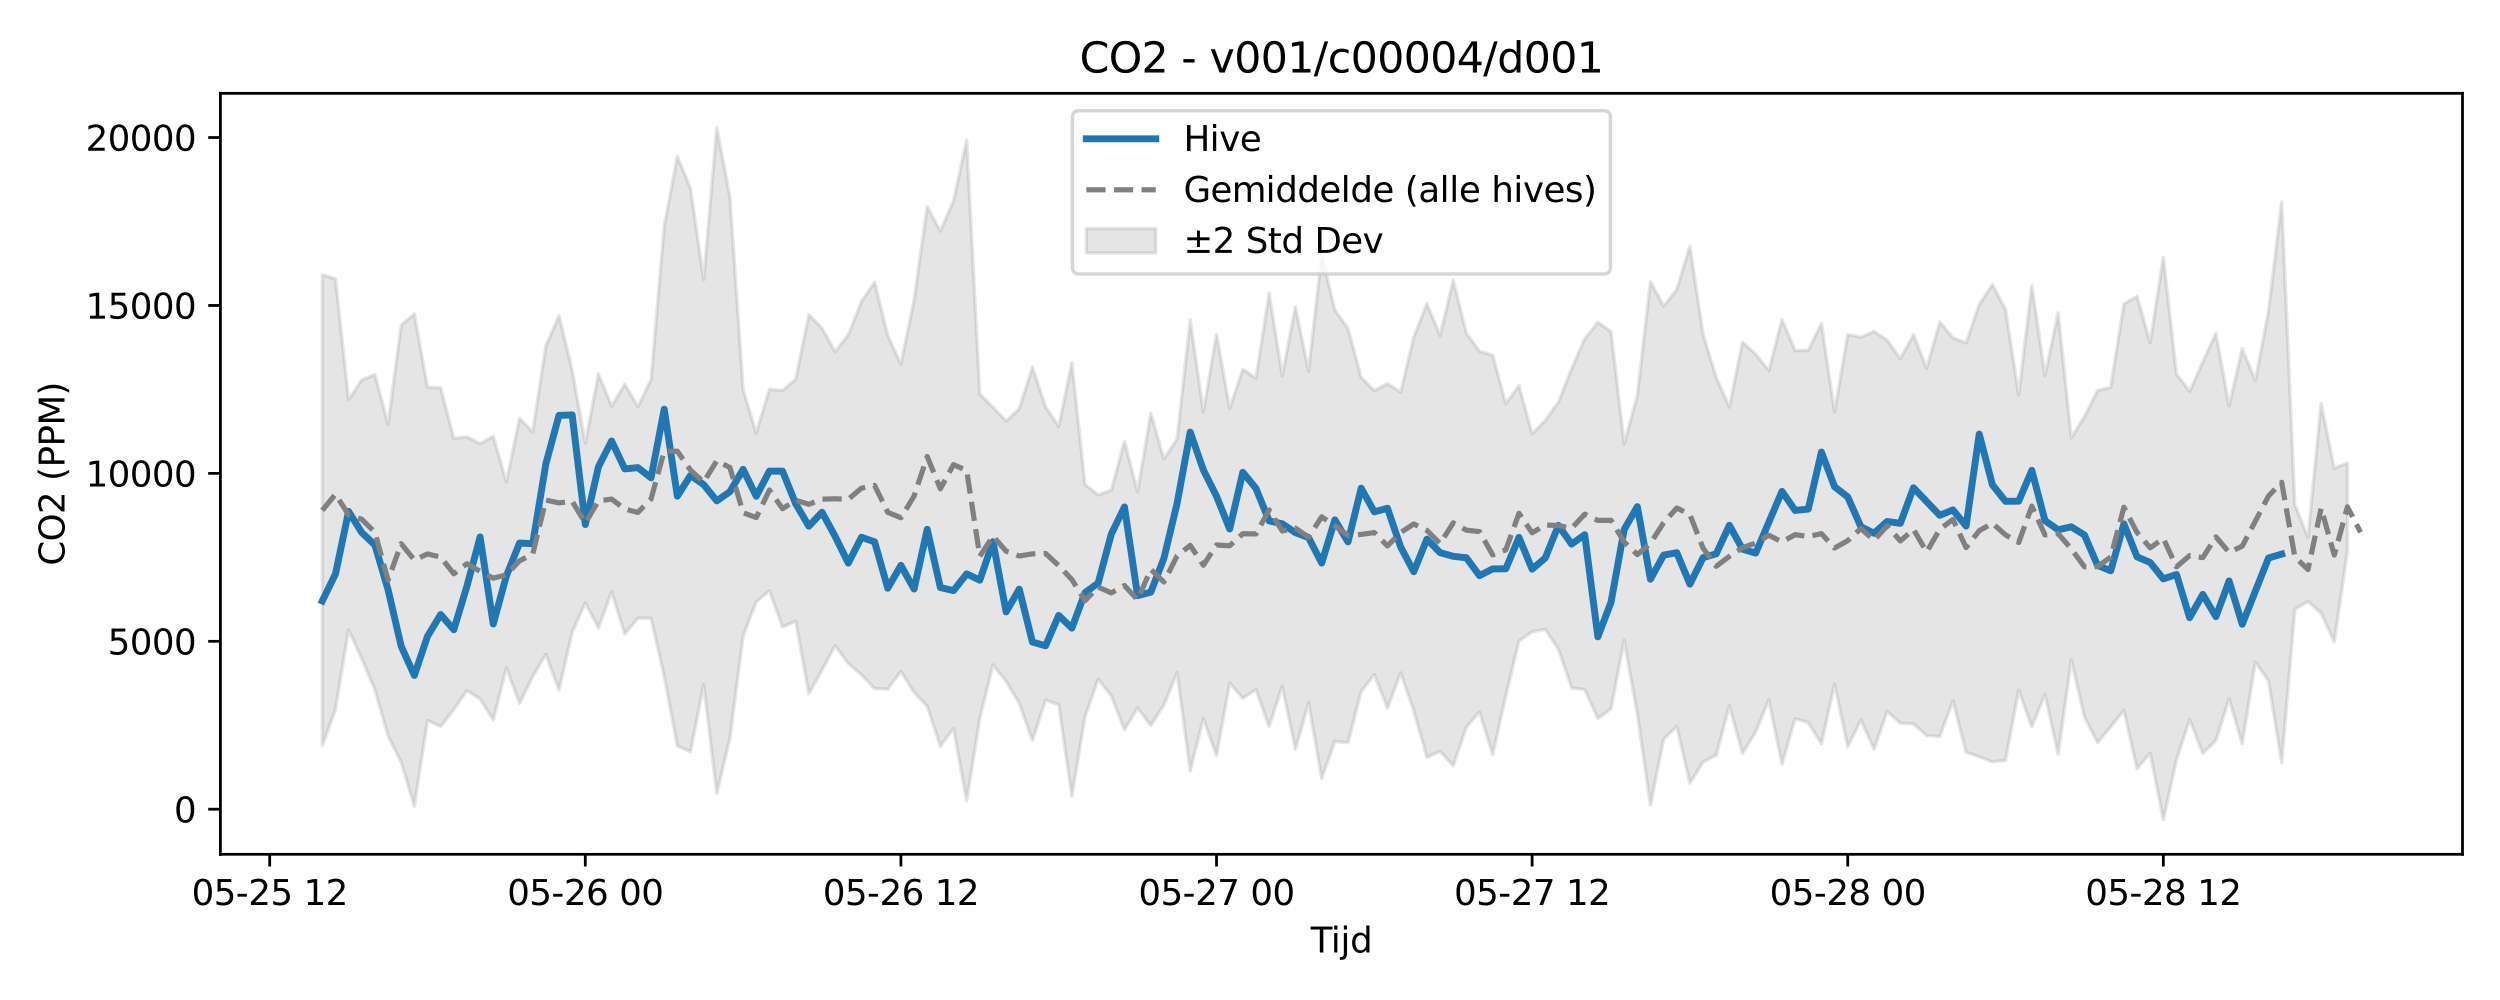 <?xml version="1.0" encoding="utf-8" standalone="no"?>
<!DOCTYPE svg PUBLIC "-//W3C//DTD SVG 1.1//EN"
  "http://www.w3.org/Graphics/SVG/1.1/DTD/svg11.dtd">
<svg xmlns:xlink="http://www.w3.org/1999/xlink" width="720pt" height="288pt" viewBox="0 0 720 288" xmlns="http://www.w3.org/2000/svg" version="1.1">
 <defs>
  <style type="text/css">*{stroke-linejoin: round; stroke-linecap: butt}</style>
 </defs>
 <g id="figure_1">
  <g id="patch_1">
   <path d="M 0 288 
L 720 288 
L 720 0 
L 0 0 
z
" style="fill: #ffffff"/>
  </g>
  <g id="axes_1">
   <g id="patch_2">
    <path d="M 63.47 246.04 
L 709.2 246.04 
L 709.2 26.88 
L 63.47 26.88 
z
" style="fill: #ffffff"/>
   </g>
   <g id="FillBetweenPolyCollection_1">
    <defs>
     <path id="mc1eed94606" d="M 92.821 -208.83 
L 92.821 -73.19 
L 96.609 -83.63 
L 100.396 -106.599 
L 104.183 -98.297 
L 107.97 -89.303 
L 111.758 -76.066 
L 115.545 -68.491 
L 119.332 -55.805 
L 123.12 -80.491 
L 126.907 -78.794 
L 130.694 -83.691 
L 134.481 -89.132 
L 138.269 -86.678 
L 142.056 -80.623 
L 145.843 -95.697 
L 149.63 -85.437 
L 153.418 -93.146 
L 157.205 -99.552 
L 160.992 -89.268 
L 164.78 -105.876 
L 168.567 -114.335 
L 172.354 -107.166 
L 176.141 -117.535 
L 179.929 -105.415 
L 183.716 -109.954 
L 187.503 -109.91 
L 191.29 -93.254 
L 195.078 -73.181 
L 198.865 -71.507 
L 202.652 -90.799 
L 206.44 -59.482 
L 210.227 -75.427 
L 214.014 -104.79 
L 217.801 -114.646 
L 221.589 -117.869 
L 225.376 -107.414 
L 229.163 -109.112 
L 232.95 -88.166 
L 236.738 -95.014 
L 240.525 -101.985 
L 244.312 -96.903 
L 248.1 -93.623 
L 251.887 -89.689 
L 255.674 -89.503 
L 259.461 -94.65 
L 263.249 -88.611 
L 267.036 -84.577 
L 270.823 -73.042 
L 274.61 -78.218 
L 278.398 -57.363 
L 282.185 -81.04 
L 285.972 -96.517 
L 289.76 -91.775 
L 293.547 -85.471 
L 297.334 -74.698 
L 301.121 -86.355 
L 304.909 -85.039 
L 308.696 -58.658 
L 312.483 -81.569 
L 316.27 -92.392 
L 320.058 -87.63 
L 323.845 -77.815 
L 327.632 -84.114 
L 331.42 -79.091 
L 335.207 -84.904 
L 338.994 -94.272 
L 342.781 -66.017 
L 346.569 -81.052 
L 350.356 -70.395 
L 354.143 -91.265 
L 357.93 -86.903 
L 361.718 -89.388 
L 365.505 -78.684 
L 369.292 -90.401 
L 373.08 -72.165 
L 376.867 -85.577 
L 380.654 -63.788 
L 384.441 -74.486 
L 388.229 -74.114 
L 392.016 -88.873 
L 395.803 -93.722 
L 399.59 -84.052 
L 403.378 -94.215 
L 407.165 -83.308 
L 410.952 -69.922 
L 414.74 -71.576 
L 418.527 -67.462 
L 422.314 -78.578 
L 426.101 -82.944 
L 429.889 -70.686 
L 433.676 -87.567 
L 437.463 -103.394 
L 441.25 -106.071 
L 445.038 -106.723 
L 448.825 -101.06 
L 452.612 -89.898 
L 456.4 -89.429 
L 460.187 -81.054 
L 463.974 -83.846 
L 467.761 -103.595 
L 471.549 -82.414 
L 475.336 -56.112 
L 479.123 -75.068 
L 482.91 -78.784 
L 486.698 -62.445 
L 490.485 -68.547 
L 494.272 -70.52 
L 498.06 -84.759 
L 501.847 -71.058 
L 505.634 -77.21 
L 509.421 -86.413 
L 513.209 -67.905 
L 516.996 -81.026 
L 520.783 -79.85 
L 524.57 -73.797 
L 528.358 -90.95 
L 532.145 -72.927 
L 535.932 -80.669 
L 539.72 -72.206 
L 543.507 -83.093 
L 547.294 -79.689 
L 551.081 -79.516 
L 554.869 -76.147 
L 558.656 -75.87 
L 562.443 -86.091 
L 566.23 -71.365 
L 570.018 -70.033 
L 573.805 -68.588 
L 577.592 -69.035 
L 581.38 -89.233 
L 585.167 -78.695 
L 588.954 -88.007 
L 592.741 -70.768 
L 596.529 -97.928 
L 600.316 -81.532 
L 604.103 -74.113 
L 607.89 -78.689 
L 611.678 -83.372 
L 615.465 -66.629 
L 619.252 -71.105 
L 623.04 -51.922 
L 626.827 -69.178 
L 630.614 -80.755 
L 634.401 -71.043 
L 638.189 -74.728 
L 641.976 -86.763 
L 645.763 -73.819 
L 649.55 -97.376 
L 653.338 -91.837 
L 657.125 -68.319 
L 660.912 -112.532 
L 664.7 -114.768 
L 668.487 -111.439 
L 672.274 -103.151 
L 676.061 -129.369 
L 676.061 -154.675 
L 676.061 -154.675 
L 672.274 -153.133 
L 668.487 -171.822 
L 664.7 -133.216 
L 660.912 -142.657 
L 657.125 -229.873 
L 653.338 -198.484 
L 649.55 -178.43 
L 645.763 -187.585 
L 641.976 -171.073 
L 638.189 -192.021 
L 634.401 -183.759 
L 630.614 -175.254 
L 626.827 -180.319 
L 623.04 -213.921 
L 619.252 -189.342 
L 615.465 -202.662 
L 611.678 -200.441 
L 607.89 -176.487 
L 604.103 -175.528 
L 600.316 -168.003 
L 596.529 -161.909 
L 592.741 -197.888 
L 588.954 -179.874 
L 585.167 -205.753 
L 581.38 -174.257 
L 577.592 -198.869 
L 573.805 -206.021 
L 570.018 -200.277 
L 566.23 -189.239 
L 562.443 -190.709 
L 558.656 -195.27 
L 554.869 -181.947 
L 551.081 -191.552 
L 547.294 -184.726 
L 543.507 -190.025 
L 539.72 -192.544 
L 535.932 -190.907 
L 532.145 -191.662 
L 528.358 -169.369 
L 524.57 -194.845 
L 520.783 -187.084 
L 516.996 -187.012 
L 513.209 -195.957 
L 509.421 -181.285 
L 505.634 -185.998 
L 501.847 -189.484 
L 498.06 -170.769 
L 494.272 -179.3 
L 490.485 -191.698 
L 486.698 -217.12 
L 482.91 -204.613 
L 479.123 -199.831 
L 475.336 -206.962 
L 471.549 -174.145 
L 467.761 -160.218 
L 463.974 -192.468 
L 460.187 -195.192 
L 456.4 -190.409 
L 452.612 -181.776 
L 448.825 -172.232 
L 445.038 -166.899 
L 441.25 -163.049 
L 437.463 -176.948 
L 433.676 -171.708 
L 429.889 -185.694 
L 426.101 -186.833 
L 422.314 -192.038 
L 418.527 -207.367 
L 414.74 -191.314 
L 410.952 -200.553 
L 407.165 -190.881 
L 403.378 -175.036 
L 399.59 -177.507 
L 395.803 -175.509 
L 392.016 -179.313 
L 388.229 -193.413 
L 384.441 -198.719 
L 380.654 -214.548 
L 376.867 -181.053 
L 373.08 -199.636 
L 369.292 -179.752 
L 365.505 -203.583 
L 361.718 -179.064 
L 357.93 -181.664 
L 354.143 -170.367 
L 350.356 -191.697 
L 346.569 -169.371 
L 342.781 -195.857 
L 338.994 -161.489 
L 335.207 -155.855 
L 331.42 -168.946 
L 327.632 -146.375 
L 323.845 -160.915 
L 320.058 -146.858 
L 316.27 -145.464 
L 312.483 -148.464 
L 308.696 -183.499 
L 304.909 -165.171 
L 301.121 -170.847 
L 297.334 -182.26 
L 293.547 -170.281 
L 289.76 -166.732 
L 285.972 -170.728 
L 282.185 -174.5 
L 278.398 -247.636 
L 274.61 -230.146 
L 270.823 -221.448 
L 267.036 -228.478 
L 263.249 -201.613 
L 259.461 -183.126 
L 255.674 -191.419 
L 251.887 -206.715 
L 248.1 -201.19 
L 244.312 -191.534 
L 240.525 -186.702 
L 236.738 -193.471 
L 232.95 -197.369 
L 229.163 -178.747 
L 225.376 -175.564 
L 221.589 -175.869 
L 217.801 -163.254 
L 214.014 -175.876 
L 210.227 -231.23 
L 206.44 -251.158 
L 202.652 -207.51 
L 198.865 -233.714 
L 195.078 -242.898 
L 191.29 -222.857 
L 187.503 -178.679 
L 183.716 -170.887 
L 179.929 -177.373 
L 176.141 -170.983 
L 172.354 -180.332 
L 168.567 -160.372 
L 164.78 -181.405 
L 160.992 -197.048 
L 157.205 -188.409 
L 153.418 -163.585 
L 149.63 -167.557 
L 145.843 -149.203 
L 142.056 -162.364 
L 138.269 -160.204 
L 134.481 -162.19 
L 130.694 -161.783 
L 126.907 -176.335 
L 123.12 -176.438 
L 119.332 -197.604 
L 115.545 -194.357 
L 111.758 -165.796 
L 107.97 -180.107 
L 104.183 -178.589 
L 100.396 -172.876 
L 96.609 -207.703 
L 92.821 -208.83 
z
" style="stroke: #808080; stroke-opacity: 0.2"/>
    </defs>
    <g clip-path="url(#p95f7ee17be)">
     <use xlink:href="#mc1eed94606" x="0" y="288" style="fill: #808080; fill-opacity: 0.2; stroke: #808080; stroke-opacity: 0.2"/>
    </g>
   </g>
   <g id="matplotlib.axis_1">
    <g id="xtick_1">
     <g id="line2d_1">
      <defs>
       <path id="ma8ac51c3d6" d="M 0 0 
L 0 3.5 
" style="stroke: #000000; stroke-width: 0.8"/>
      </defs>
      <g>
       <use xlink:href="#ma8ac51c3d6" x="77.672" y="246.04" style="stroke: #000000; stroke-width: 0.8"/>
      </g>
     </g>
     <g id="text_1">
      <!-- 05-25 12 -->
      <g transform="translate(55.192 260.638) scale(0.1 -0.1)">
       <defs>
        <path id="DejaVuSans-30" d="M 2034 4250 
Q 1547 4250 1301 3770 
Q 1056 3291 1056 2328 
Q 1056 1369 1301 889 
Q 1547 409 2034 409 
Q 2525 409 2770 889 
Q 3016 1369 3016 2328 
Q 3016 3291 2770 3770 
Q 2525 4250 2034 4250 
z
M 2034 4750 
Q 2819 4750 3233 4129 
Q 3647 3509 3647 2328 
Q 3647 1150 3233 529 
Q 2819 -91 2034 -91 
Q 1250 -91 836 529 
Q 422 1150 422 2328 
Q 422 3509 836 4129 
Q 1250 4750 2034 4750 
z
" transform="scale(0.016)"/>
        <path id="DejaVuSans-35" d="M 691 4666 
L 3169 4666 
L 3169 4134 
L 1269 4134 
L 1269 2991 
Q 1406 3038 1543 3061 
Q 1681 3084 1819 3084 
Q 2600 3084 3056 2656 
Q 3513 2228 3513 1497 
Q 3513 744 3044 326 
Q 2575 -91 1722 -91 
Q 1428 -91 1123 -41 
Q 819 9 494 109 
L 494 744 
Q 775 591 1075 516 
Q 1375 441 1709 441 
Q 2250 441 2565 725 
Q 2881 1009 2881 1497 
Q 2881 1984 2565 2268 
Q 2250 2553 1709 2553 
Q 1456 2553 1204 2497 
Q 953 2441 691 2322 
L 691 4666 
z
" transform="scale(0.016)"/>
        <path id="DejaVuSans-2d" d="M 313 2009 
L 1997 2009 
L 1997 1497 
L 313 1497 
L 313 2009 
z
" transform="scale(0.016)"/>
        <path id="DejaVuSans-32" d="M 1228 531 
L 3431 531 
L 3431 0 
L 469 0 
L 469 531 
Q 828 903 1448 1529 
Q 2069 2156 2228 2338 
Q 2531 2678 2651 2914 
Q 2772 3150 2772 3378 
Q 2772 3750 2511 3984 
Q 2250 4219 1831 4219 
Q 1534 4219 1204 4116 
Q 875 4013 500 3803 
L 500 4441 
Q 881 4594 1212 4672 
Q 1544 4750 1819 4750 
Q 2544 4750 2975 4387 
Q 3406 4025 3406 3419 
Q 3406 3131 3298 2873 
Q 3191 2616 2906 2266 
Q 2828 2175 2409 1742 
Q 1991 1309 1228 531 
z
" transform="scale(0.016)"/>
        <path id="DejaVuSans-20" transform="scale(0.016)"/>
        <path id="DejaVuSans-31" d="M 794 531 
L 1825 531 
L 1825 4091 
L 703 3866 
L 703 4441 
L 1819 4666 
L 2450 4666 
L 2450 531 
L 3481 531 
L 3481 0 
L 794 0 
L 794 531 
z
" transform="scale(0.016)"/>
       </defs>
       <use xlink:href="#DejaVuSans-30"/>
       <use xlink:href="#DejaVuSans-35" transform="translate(63.623 0)"/>
       <use xlink:href="#DejaVuSans-2d" transform="translate(127.246 0)"/>
       <use xlink:href="#DejaVuSans-32" transform="translate(163.33 0)"/>
       <use xlink:href="#DejaVuSans-35" transform="translate(226.953 0)"/>
       <use xlink:href="#DejaVuSans-20" transform="translate(290.576 0)"/>
       <use xlink:href="#DejaVuSans-31" transform="translate(322.363 0)"/>
       <use xlink:href="#DejaVuSans-32" transform="translate(385.986 0)"/>
      </g>
     </g>
    </g>
    <g id="xtick_2">
     <g id="line2d_2">
      <g>
       <use xlink:href="#ma8ac51c3d6" x="168.567" y="246.04" style="stroke: #000000; stroke-width: 0.8"/>
      </g>
     </g>
     <g id="text_2">
      <!-- 05-26 00 -->
      <g transform="translate(146.086 260.638) scale(0.1 -0.1)">
       <defs>
        <path id="DejaVuSans-36" d="M 2113 2584 
Q 1688 2584 1439 2293 
Q 1191 2003 1191 1497 
Q 1191 994 1439 701 
Q 1688 409 2113 409 
Q 2538 409 2786 701 
Q 3034 994 3034 1497 
Q 3034 2003 2786 2293 
Q 2538 2584 2113 2584 
z
M 3366 4563 
L 3366 3988 
Q 3128 4100 2886 4159 
Q 2644 4219 2406 4219 
Q 1781 4219 1451 3797 
Q 1122 3375 1075 2522 
Q 1259 2794 1537 2939 
Q 1816 3084 2150 3084 
Q 2853 3084 3261 2657 
Q 3669 2231 3669 1497 
Q 3669 778 3244 343 
Q 2819 -91 2113 -91 
Q 1303 -91 875 529 
Q 447 1150 447 2328 
Q 447 3434 972 4092 
Q 1497 4750 2381 4750 
Q 2619 4750 2861 4703 
Q 3103 4656 3366 4563 
z
" transform="scale(0.016)"/>
       </defs>
       <use xlink:href="#DejaVuSans-30"/>
       <use xlink:href="#DejaVuSans-35" transform="translate(63.623 0)"/>
       <use xlink:href="#DejaVuSans-2d" transform="translate(127.246 0)"/>
       <use xlink:href="#DejaVuSans-32" transform="translate(163.33 0)"/>
       <use xlink:href="#DejaVuSans-36" transform="translate(226.953 0)"/>
       <use xlink:href="#DejaVuSans-20" transform="translate(290.576 0)"/>
       <use xlink:href="#DejaVuSans-30" transform="translate(322.363 0)"/>
       <use xlink:href="#DejaVuSans-30" transform="translate(385.986 0)"/>
      </g>
     </g>
    </g>
    <g id="xtick_3">
     <g id="line2d_3">
      <g>
       <use xlink:href="#ma8ac51c3d6" x="259.461" y="246.04" style="stroke: #000000; stroke-width: 0.8"/>
      </g>
     </g>
     <g id="text_3">
      <!-- 05-26 12 -->
      <g transform="translate(236.981 260.638) scale(0.1 -0.1)">
       <use xlink:href="#DejaVuSans-30"/>
       <use xlink:href="#DejaVuSans-35" transform="translate(63.623 0)"/>
       <use xlink:href="#DejaVuSans-2d" transform="translate(127.246 0)"/>
       <use xlink:href="#DejaVuSans-32" transform="translate(163.33 0)"/>
       <use xlink:href="#DejaVuSans-36" transform="translate(226.953 0)"/>
       <use xlink:href="#DejaVuSans-20" transform="translate(290.576 0)"/>
       <use xlink:href="#DejaVuSans-31" transform="translate(322.363 0)"/>
       <use xlink:href="#DejaVuSans-32" transform="translate(385.986 0)"/>
      </g>
     </g>
    </g>
    <g id="xtick_4">
     <g id="line2d_4">
      <g>
       <use xlink:href="#ma8ac51c3d6" x="350.356" y="246.04" style="stroke: #000000; stroke-width: 0.8"/>
      </g>
     </g>
     <g id="text_4">
      <!-- 05-27 00 -->
      <g transform="translate(327.875 260.638) scale(0.1 -0.1)">
       <defs>
        <path id="DejaVuSans-37" d="M 525 4666 
L 3525 4666 
L 3525 4397 
L 1831 0 
L 1172 0 
L 2766 4134 
L 525 4134 
L 525 4666 
z
" transform="scale(0.016)"/>
       </defs>
       <use xlink:href="#DejaVuSans-30"/>
       <use xlink:href="#DejaVuSans-35" transform="translate(63.623 0)"/>
       <use xlink:href="#DejaVuSans-2d" transform="translate(127.246 0)"/>
       <use xlink:href="#DejaVuSans-32" transform="translate(163.33 0)"/>
       <use xlink:href="#DejaVuSans-37" transform="translate(226.953 0)"/>
       <use xlink:href="#DejaVuSans-20" transform="translate(290.576 0)"/>
       <use xlink:href="#DejaVuSans-30" transform="translate(322.363 0)"/>
       <use xlink:href="#DejaVuSans-30" transform="translate(385.986 0)"/>
      </g>
     </g>
    </g>
    <g id="xtick_5">
     <g id="line2d_5">
      <g>
       <use xlink:href="#ma8ac51c3d6" x="441.25" y="246.04" style="stroke: #000000; stroke-width: 0.8"/>
      </g>
     </g>
     <g id="text_5">
      <!-- 05-27 12 -->
      <g transform="translate(418.77 260.638) scale(0.1 -0.1)">
       <use xlink:href="#DejaVuSans-30"/>
       <use xlink:href="#DejaVuSans-35" transform="translate(63.623 0)"/>
       <use xlink:href="#DejaVuSans-2d" transform="translate(127.246 0)"/>
       <use xlink:href="#DejaVuSans-32" transform="translate(163.33 0)"/>
       <use xlink:href="#DejaVuSans-37" transform="translate(226.953 0)"/>
       <use xlink:href="#DejaVuSans-20" transform="translate(290.576 0)"/>
       <use xlink:href="#DejaVuSans-31" transform="translate(322.363 0)"/>
       <use xlink:href="#DejaVuSans-32" transform="translate(385.986 0)"/>
      </g>
     </g>
    </g>
    <g id="xtick_6">
     <g id="line2d_6">
      <g>
       <use xlink:href="#ma8ac51c3d6" x="532.145" y="246.04" style="stroke: #000000; stroke-width: 0.8"/>
      </g>
     </g>
     <g id="text_6">
      <!-- 05-28 00 -->
      <g transform="translate(509.665 260.638) scale(0.1 -0.1)">
       <defs>
        <path id="DejaVuSans-38" d="M 2034 2216 
Q 1584 2216 1326 1975 
Q 1069 1734 1069 1313 
Q 1069 891 1326 650 
Q 1584 409 2034 409 
Q 2484 409 2743 651 
Q 3003 894 3003 1313 
Q 3003 1734 2745 1975 
Q 2488 2216 2034 2216 
z
M 1403 2484 
Q 997 2584 770 2862 
Q 544 3141 544 3541 
Q 544 4100 942 4425 
Q 1341 4750 2034 4750 
Q 2731 4750 3128 4425 
Q 3525 4100 3525 3541 
Q 3525 3141 3298 2862 
Q 3072 2584 2669 2484 
Q 3125 2378 3379 2068 
Q 3634 1759 3634 1313 
Q 3634 634 3220 271 
Q 2806 -91 2034 -91 
Q 1263 -91 848 271 
Q 434 634 434 1313 
Q 434 1759 690 2068 
Q 947 2378 1403 2484 
z
M 1172 3481 
Q 1172 3119 1398 2916 
Q 1625 2713 2034 2713 
Q 2441 2713 2670 2916 
Q 2900 3119 2900 3481 
Q 2900 3844 2670 4047 
Q 2441 4250 2034 4250 
Q 1625 4250 1398 4047 
Q 1172 3844 1172 3481 
z
" transform="scale(0.016)"/>
       </defs>
       <use xlink:href="#DejaVuSans-30"/>
       <use xlink:href="#DejaVuSans-35" transform="translate(63.623 0)"/>
       <use xlink:href="#DejaVuSans-2d" transform="translate(127.246 0)"/>
       <use xlink:href="#DejaVuSans-32" transform="translate(163.33 0)"/>
       <use xlink:href="#DejaVuSans-38" transform="translate(226.953 0)"/>
       <use xlink:href="#DejaVuSans-20" transform="translate(290.576 0)"/>
       <use xlink:href="#DejaVuSans-30" transform="translate(322.363 0)"/>
       <use xlink:href="#DejaVuSans-30" transform="translate(385.986 0)"/>
      </g>
     </g>
    </g>
    <g id="xtick_7">
     <g id="line2d_7">
      <g>
       <use xlink:href="#ma8ac51c3d6" x="623.04" y="246.04" style="stroke: #000000; stroke-width: 0.8"/>
      </g>
     </g>
     <g id="text_7">
      <!-- 05-28 12 -->
      <g transform="translate(600.559 260.638) scale(0.1 -0.1)">
       <use xlink:href="#DejaVuSans-30"/>
       <use xlink:href="#DejaVuSans-35" transform="translate(63.623 0)"/>
       <use xlink:href="#DejaVuSans-2d" transform="translate(127.246 0)"/>
       <use xlink:href="#DejaVuSans-32" transform="translate(163.33 0)"/>
       <use xlink:href="#DejaVuSans-38" transform="translate(226.953 0)"/>
       <use xlink:href="#DejaVuSans-20" transform="translate(290.576 0)"/>
       <use xlink:href="#DejaVuSans-31" transform="translate(322.363 0)"/>
       <use xlink:href="#DejaVuSans-32" transform="translate(385.986 0)"/>
      </g>
     </g>
    </g>
    <g id="text_8">
     <!-- Tijd -->
     <g transform="translate(377.485 274.317) scale(0.1 -0.1)">
      <defs>
       <path id="DejaVuSans-54" d="M -19 4666 
L 3928 4666 
L 3928 4134 
L 2272 4134 
L 2272 0 
L 1638 0 
L 1638 4134 
L -19 4134 
L -19 4666 
z
" transform="scale(0.016)"/>
       <path id="DejaVuSans-69" d="M 603 3500 
L 1178 3500 
L 1178 0 
L 603 0 
L 603 3500 
z
M 603 4863 
L 1178 4863 
L 1178 4134 
L 603 4134 
L 603 4863 
z
" transform="scale(0.016)"/>
       <path id="DejaVuSans-6a" d="M 603 3500 
L 1178 3500 
L 1178 -63 
Q 1178 -731 923 -1031 
Q 669 -1331 103 -1331 
L -116 -1331 
L -116 -844 
L 38 -844 
Q 366 -844 484 -692 
Q 603 -541 603 -63 
L 603 3500 
z
M 603 4863 
L 1178 4863 
L 1178 4134 
L 603 4134 
L 603 4863 
z
" transform="scale(0.016)"/>
       <path id="DejaVuSans-64" d="M 2906 2969 
L 2906 4863 
L 3481 4863 
L 3481 0 
L 2906 0 
L 2906 525 
Q 2725 213 2448 61 
Q 2172 -91 1784 -91 
Q 1150 -91 751 415 
Q 353 922 353 1747 
Q 353 2572 751 3078 
Q 1150 3584 1784 3584 
Q 2172 3584 2448 3432 
Q 2725 3281 2906 2969 
z
M 947 1747 
Q 947 1113 1208 752 
Q 1469 391 1925 391 
Q 2381 391 2643 752 
Q 2906 1113 2906 1747 
Q 2906 2381 2643 2742 
Q 2381 3103 1925 3103 
Q 1469 3103 1208 2742 
Q 947 2381 947 1747 
z
" transform="scale(0.016)"/>
      </defs>
      <use xlink:href="#DejaVuSans-54"/>
      <use xlink:href="#DejaVuSans-69" transform="translate(57.959 0)"/>
      <use xlink:href="#DejaVuSans-6a" transform="translate(85.742 0)"/>
      <use xlink:href="#DejaVuSans-64" transform="translate(113.525 0)"/>
     </g>
    </g>
   </g>
   <g id="matplotlib.axis_2">
    <g id="ytick_1">
     <g id="line2d_8">
      <defs>
       <path id="m6a4cfdd9bd" d="M 0 0 
L -3.5 0 
" style="stroke: #000000; stroke-width: 0.8"/>
      </defs>
      <g>
       <use xlink:href="#m6a4cfdd9bd" x="63.47" y="233.054" style="stroke: #000000; stroke-width: 0.8"/>
      </g>
     </g>
     <g id="text_9">
      <!-- 0 -->
      <g transform="translate(50.108 236.853) scale(0.1 -0.1)">
       <use xlink:href="#DejaVuSans-30"/>
      </g>
     </g>
    </g>
    <g id="ytick_2">
     <g id="line2d_9">
      <g>
       <use xlink:href="#m6a4cfdd9bd" x="63.47" y="184.692" style="stroke: #000000; stroke-width: 0.8"/>
      </g>
     </g>
     <g id="text_10">
      <!-- 5000 -->
      <g transform="translate(31.02 188.491) scale(0.1 -0.1)">
       <use xlink:href="#DejaVuSans-35"/>
       <use xlink:href="#DejaVuSans-30" transform="translate(63.623 0)"/>
       <use xlink:href="#DejaVuSans-30" transform="translate(127.246 0)"/>
       <use xlink:href="#DejaVuSans-30" transform="translate(190.869 0)"/>
      </g>
     </g>
    </g>
    <g id="ytick_3">
     <g id="line2d_10">
      <g>
       <use xlink:href="#m6a4cfdd9bd" x="63.47" y="136.33" style="stroke: #000000; stroke-width: 0.8"/>
      </g>
     </g>
     <g id="text_11">
      <!-- 10000 -->
      <g transform="translate(24.657 140.129) scale(0.1 -0.1)">
       <use xlink:href="#DejaVuSans-31"/>
       <use xlink:href="#DejaVuSans-30" transform="translate(63.623 0)"/>
       <use xlink:href="#DejaVuSans-30" transform="translate(127.246 0)"/>
       <use xlink:href="#DejaVuSans-30" transform="translate(190.869 0)"/>
       <use xlink:href="#DejaVuSans-30" transform="translate(254.492 0)"/>
      </g>
     </g>
    </g>
    <g id="ytick_4">
     <g id="line2d_11">
      <g>
       <use xlink:href="#m6a4cfdd9bd" x="63.47" y="87.968" style="stroke: #000000; stroke-width: 0.8"/>
      </g>
     </g>
     <g id="text_12">
      <!-- 15000 -->
      <g transform="translate(24.657 91.767) scale(0.1 -0.1)">
       <use xlink:href="#DejaVuSans-31"/>
       <use xlink:href="#DejaVuSans-35" transform="translate(63.623 0)"/>
       <use xlink:href="#DejaVuSans-30" transform="translate(127.246 0)"/>
       <use xlink:href="#DejaVuSans-30" transform="translate(190.869 0)"/>
       <use xlink:href="#DejaVuSans-30" transform="translate(254.492 0)"/>
      </g>
     </g>
    </g>
    <g id="ytick_5">
     <g id="line2d_12">
      <g>
       <use xlink:href="#m6a4cfdd9bd" x="63.47" y="39.606" style="stroke: #000000; stroke-width: 0.8"/>
      </g>
     </g>
     <g id="text_13">
      <!-- 20000 -->
      <g transform="translate(24.657 43.406) scale(0.1 -0.1)">
       <use xlink:href="#DejaVuSans-32"/>
       <use xlink:href="#DejaVuSans-30" transform="translate(63.623 0)"/>
       <use xlink:href="#DejaVuSans-30" transform="translate(127.246 0)"/>
       <use xlink:href="#DejaVuSans-30" transform="translate(190.869 0)"/>
       <use xlink:href="#DejaVuSans-30" transform="translate(254.492 0)"/>
      </g>
     </g>
    </g>
    <g id="text_14">
     <!-- CO2 (PPM) -->
     <g transform="translate(18.578 162.903) rotate(-90) scale(0.1 -0.1)">
      <defs>
       <path id="DejaVuSans-43" d="M 4122 4306 
L 4122 3641 
Q 3803 3938 3442 4084 
Q 3081 4231 2675 4231 
Q 1875 4231 1450 3742 
Q 1025 3253 1025 2328 
Q 1025 1406 1450 917 
Q 1875 428 2675 428 
Q 3081 428 3442 575 
Q 3803 722 4122 1019 
L 4122 359 
Q 3791 134 3420 21 
Q 3050 -91 2638 -91 
Q 1578 -91 968 557 
Q 359 1206 359 2328 
Q 359 3453 968 4101 
Q 1578 4750 2638 4750 
Q 3056 4750 3426 4639 
Q 3797 4528 4122 4306 
z
" transform="scale(0.016)"/>
       <path id="DejaVuSans-4f" d="M 2522 4238 
Q 1834 4238 1429 3725 
Q 1025 3213 1025 2328 
Q 1025 1447 1429 934 
Q 1834 422 2522 422 
Q 3209 422 3611 934 
Q 4013 1447 4013 2328 
Q 4013 3213 3611 3725 
Q 3209 4238 2522 4238 
z
M 2522 4750 
Q 3503 4750 4090 4092 
Q 4678 3434 4678 2328 
Q 4678 1225 4090 567 
Q 3503 -91 2522 -91 
Q 1538 -91 948 565 
Q 359 1222 359 2328 
Q 359 3434 948 4092 
Q 1538 4750 2522 4750 
z
" transform="scale(0.016)"/>
       <path id="DejaVuSans-28" d="M 1984 4856 
Q 1566 4138 1362 3434 
Q 1159 2731 1159 2009 
Q 1159 1288 1364 580 
Q 1569 -128 1984 -844 
L 1484 -844 
Q 1016 -109 783 600 
Q 550 1309 550 2009 
Q 550 2706 781 3412 
Q 1013 4119 1484 4856 
L 1984 4856 
z
" transform="scale(0.016)"/>
       <path id="DejaVuSans-50" d="M 1259 4147 
L 1259 2394 
L 2053 2394 
Q 2494 2394 2734 2622 
Q 2975 2850 2975 3272 
Q 2975 3691 2734 3919 
Q 2494 4147 2053 4147 
L 1259 4147 
z
M 628 4666 
L 2053 4666 
Q 2838 4666 3239 4311 
Q 3641 3956 3641 3272 
Q 3641 2581 3239 2228 
Q 2838 1875 2053 1875 
L 1259 1875 
L 1259 0 
L 628 0 
L 628 4666 
z
" transform="scale(0.016)"/>
       <path id="DejaVuSans-4d" d="M 628 4666 
L 1569 4666 
L 2759 1491 
L 3956 4666 
L 4897 4666 
L 4897 0 
L 4281 0 
L 4281 4097 
L 3078 897 
L 2444 897 
L 1241 4097 
L 1241 0 
L 628 0 
L 628 4666 
z
" transform="scale(0.016)"/>
       <path id="DejaVuSans-29" d="M 513 4856 
L 1013 4856 
Q 1481 4119 1714 3412 
Q 1947 2706 1947 2009 
Q 1947 1309 1714 600 
Q 1481 -109 1013 -844 
L 513 -844 
Q 928 -128 1133 580 
Q 1338 1288 1338 2009 
Q 1338 2731 1133 3434 
Q 928 4138 513 4856 
z
" transform="scale(0.016)"/>
      </defs>
      <use xlink:href="#DejaVuSans-43"/>
      <use xlink:href="#DejaVuSans-4f" transform="translate(69.824 0)"/>
      <use xlink:href="#DejaVuSans-32" transform="translate(148.535 0)"/>
      <use xlink:href="#DejaVuSans-20" transform="translate(212.158 0)"/>
      <use xlink:href="#DejaVuSans-28" transform="translate(243.945 0)"/>
      <use xlink:href="#DejaVuSans-50" transform="translate(282.959 0)"/>
      <use xlink:href="#DejaVuSans-50" transform="translate(343.262 0)"/>
      <use xlink:href="#DejaVuSans-4d" transform="translate(403.564 0)"/>
      <use xlink:href="#DejaVuSans-29" transform="translate(489.844 0)"/>
     </g>
    </g>
   </g>
   <g id="line2d_13">
    <path d="M 92.821 173.076 
L 96.609 165.331 
L 100.396 147.305 
L 104.183 153.376 
L 107.97 156.958 
L 111.758 169.809 
L 115.545 186.124 
L 119.332 194.519 
L 123.12 183.264 
L 126.907 176.993 
L 130.694 181.352 
L 134.481 168.794 
L 138.269 154.656 
L 142.056 179.711 
L 145.843 165.831 
L 149.63 156.407 
L 153.418 156.574 
L 157.205 133.596 
L 160.992 119.632 
L 164.78 119.494 
L 168.567 151.064 
L 172.354 134.425 
L 176.141 127.012 
L 179.929 135.044 
L 183.716 134.676 
L 187.503 137.62 
L 191.29 117.866 
L 195.078 142.885 
L 198.865 136.917 
L 202.652 139.567 
L 206.44 144.245 
L 210.227 141.602 
L 214.014 135.179 
L 217.801 142.93 
L 221.589 135.692 
L 225.376 135.698 
L 229.163 145.087 
L 232.95 151.548 
L 236.738 147.531 
L 240.525 154.485 
L 244.312 162.159 
L 248.1 154.737 
L 251.887 156.052 
L 255.674 169.4 
L 259.461 162.829 
L 263.249 169.639 
L 267.036 152.459 
L 270.823 169.207 
L 274.61 170.096 
L 278.398 165.28 
L 282.185 167.092 
L 285.972 156.02 
L 289.76 176.216 
L 293.547 169.687 
L 297.334 184.905 
L 301.121 185.988 
L 304.909 177.238 
L 308.696 180.907 
L 312.483 170.686 
L 316.27 167.917 
L 320.058 153.805 
L 323.845 146.003 
L 327.632 171.554 
L 331.42 170.535 
L 335.207 160.788 
L 338.994 145.019 
L 342.781 124.462 
L 346.569 135.331 
L 350.356 142.92 
L 354.143 152.344 
L 357.93 136.021 
L 361.718 140.667 
L 365.505 150.007 
L 369.292 150.861 
L 373.08 153.395 
L 376.867 154.824 
L 380.654 162.155 
L 384.441 149.723 
L 388.229 156.068 
L 392.016 140.605 
L 395.803 147.415 
L 399.59 146.38 
L 403.378 157.497 
L 407.165 164.651 
L 410.952 155.285 
L 414.74 159.151 
L 418.527 160.221 
L 422.314 160.634 
L 426.101 165.779 
L 429.889 163.845 
L 433.676 163.809 
L 437.463 154.775 
L 441.25 163.922 
L 445.038 160.692 
L 448.825 151.306 
L 452.612 156.7 
L 456.4 154.008 
L 460.187 183.402 
L 463.974 173.453 
L 467.761 152.473 
L 471.549 145.919 
L 475.336 166.811 
L 479.123 159.869 
L 482.91 159.18 
L 486.698 168.23 
L 490.485 160.608 
L 494.272 159.502 
L 498.06 151.274 
L 501.847 158.167 
L 505.634 159.283 
L 513.209 141.518 
L 516.996 147.005 
L 520.783 146.609 
L 524.57 130.198 
L 528.358 140.186 
L 532.145 143.123 
L 535.932 151.683 
L 539.72 153.579 
L 543.507 150.194 
L 547.294 150.716 
L 551.081 140.476 
L 558.656 148.414 
L 562.443 146.85 
L 566.23 151.5 
L 570.018 125.017 
L 573.805 139.619 
L 577.592 144.384 
L 581.38 144.342 
L 585.167 135.463 
L 588.954 149.952 
L 592.741 152.58 
L 596.529 151.722 
L 600.316 154.076 
L 604.103 162.839 
L 607.89 164.385 
L 611.678 150.882 
L 615.465 160.376 
L 619.252 161.997 
L 623.04 166.724 
L 626.827 165.447 
L 630.614 177.889 
L 634.401 171.199 
L 638.189 177.596 
L 641.976 167.317 
L 645.763 179.788 
L 653.338 160.701 
L 657.125 159.586 
L 657.125 159.586 
" clip-path="url(#p95f7ee17be)" style="fill: none; stroke: #1f77b4; stroke-width: 2; stroke-linecap: square"/>
   </g>
   <g id="line2d_14">
    <path d="M 92.821 146.99 
L 96.609 142.334 
L 100.396 148.262 
L 104.183 149.557 
L 107.97 153.295 
L 111.758 167.069 
L 115.545 156.576 
L 119.332 161.296 
L 123.12 159.535 
L 126.907 160.435 
L 130.694 165.263 
L 134.481 162.339 
L 138.269 164.559 
L 142.056 166.506 
L 145.843 165.55 
L 149.63 161.503 
L 153.418 159.635 
L 157.205 144.02 
L 160.992 144.842 
L 164.78 144.359 
L 168.567 150.646 
L 172.354 144.251 
L 176.141 143.741 
L 179.929 146.606 
L 183.716 147.58 
L 187.503 143.705 
L 191.29 129.944 
L 195.078 129.96 
L 198.865 135.389 
L 202.652 138.845 
L 206.44 132.68 
L 210.227 134.671 
L 214.014 147.667 
L 217.801 149.05 
L 221.589 141.131 
L 225.376 146.511 
L 229.163 144.071 
L 232.95 145.233 
L 236.738 143.758 
L 240.525 143.656 
L 244.312 143.782 
L 248.1 140.594 
L 251.887 139.798 
L 255.674 147.539 
L 259.461 149.112 
L 263.249 142.888 
L 267.036 131.473 
L 270.823 140.755 
L 274.61 133.818 
L 278.398 135.501 
L 282.185 160.23 
L 285.972 154.377 
L 289.76 158.746 
L 293.547 160.124 
L 297.334 159.521 
L 301.121 159.399 
L 304.909 162.895 
L 308.696 166.921 
L 312.483 172.984 
L 316.27 169.072 
L 320.058 170.756 
L 323.845 168.635 
L 327.632 172.755 
L 331.42 163.981 
L 335.207 167.621 
L 338.994 160.119 
L 342.781 157.063 
L 346.569 162.788 
L 350.356 156.954 
L 354.143 157.184 
L 357.93 153.717 
L 361.718 153.774 
L 365.505 146.867 
L 369.292 152.923 
L 373.08 152.099 
L 376.867 154.685 
L 380.654 148.832 
L 384.441 151.397 
L 388.229 154.236 
L 392.016 153.907 
L 395.803 153.384 
L 399.59 157.22 
L 403.378 153.374 
L 407.165 150.906 
L 410.952 152.762 
L 414.74 156.555 
L 418.527 150.586 
L 422.314 152.692 
L 426.101 153.111 
L 429.889 159.81 
L 433.676 158.362 
L 437.463 147.829 
L 441.25 153.44 
L 445.038 151.189 
L 448.825 151.354 
L 452.612 152.163 
L 456.4 148.081 
L 460.187 149.877 
L 463.974 149.843 
L 467.761 156.093 
L 471.549 159.721 
L 475.336 156.463 
L 479.123 150.55 
L 482.91 146.302 
L 486.698 148.217 
L 490.485 157.878 
L 494.272 163.09 
L 498.06 160.236 
L 501.847 157.729 
L 505.634 156.396 
L 509.421 154.151 
L 513.209 156.069 
L 516.996 153.981 
L 520.783 154.533 
L 524.57 153.679 
L 528.358 157.84 
L 532.145 155.706 
L 535.932 152.212 
L 539.72 155.625 
L 543.507 151.441 
L 547.294 155.793 
L 551.081 152.466 
L 554.869 158.953 
L 558.656 152.43 
L 562.443 149.6 
L 566.23 157.698 
L 570.018 152.845 
L 573.805 150.696 
L 577.592 154.048 
L 581.38 156.255 
L 585.167 145.776 
L 588.954 154.059 
L 592.741 153.672 
L 596.529 158.082 
L 600.316 163.233 
L 604.103 163.18 
L 607.89 160.412 
L 611.678 146.094 
L 615.465 153.354 
L 619.252 157.776 
L 623.04 155.078 
L 626.827 163.252 
L 630.614 159.995 
L 634.401 160.599 
L 638.189 154.625 
L 641.976 159.082 
L 645.763 157.298 
L 653.338 142.84 
L 657.125 138.904 
L 660.912 160.405 
L 664.7 164.008 
L 668.487 146.369 
L 672.274 159.858 
L 676.061 145.978 
L 679.849 153.299 
L 679.849 153.299 
" clip-path="url(#p95f7ee17be)" style="fill: none; stroke-dasharray: 5.55,2.4; stroke-dashoffset: 0; stroke: #808080; stroke-width: 1.5"/>
   </g>
   <g id="patch_3">
    <path d="M 63.47 246.04 
L 63.47 26.88 
" style="fill: none; stroke: #000000; stroke-width: 0.8; stroke-linejoin: miter; stroke-linecap: square"/>
   </g>
   <g id="patch_4">
    <path d="M 709.2 246.04 
L 709.2 26.88 
" style="fill: none; stroke: #000000; stroke-width: 0.8; stroke-linejoin: miter; stroke-linecap: square"/>
   </g>
   <g id="patch_5">
    <path d="M 63.47 246.04 
L 709.2 246.04 
" style="fill: none; stroke: #000000; stroke-width: 0.8; stroke-linejoin: miter; stroke-linecap: square"/>
   </g>
   <g id="patch_6">
    <path d="M 63.47 26.88 
L 709.2 26.88 
" style="fill: none; stroke: #000000; stroke-width: 0.8; stroke-linejoin: miter; stroke-linecap: square"/>
   </g>
   <g id="text_15">
    <!-- CO2 - v001/c00004/d001 -->
    <g transform="translate(310.932 20.88) scale(0.12 -0.12)">
     <defs>
      <path id="DejaVuSans-76" d="M 191 3500 
L 800 3500 
L 1894 563 
L 2988 3500 
L 3597 3500 
L 2284 0 
L 1503 0 
L 191 3500 
z
" transform="scale(0.016)"/>
      <path id="DejaVuSans-2f" d="M 1625 4666 
L 2156 4666 
L 531 -594 
L 0 -594 
L 1625 4666 
z
" transform="scale(0.016)"/>
      <path id="DejaVuSans-63" d="M 3122 3366 
L 3122 2828 
Q 2878 2963 2633 3030 
Q 2388 3097 2138 3097 
Q 1578 3097 1268 2742 
Q 959 2388 959 1747 
Q 959 1106 1268 751 
Q 1578 397 2138 397 
Q 2388 397 2633 464 
Q 2878 531 3122 666 
L 3122 134 
Q 2881 22 2623 -34 
Q 2366 -91 2075 -91 
Q 1284 -91 818 406 
Q 353 903 353 1747 
Q 353 2603 823 3093 
Q 1294 3584 2113 3584 
Q 2378 3584 2631 3529 
Q 2884 3475 3122 3366 
z
" transform="scale(0.016)"/>
      <path id="DejaVuSans-34" d="M 2419 4116 
L 825 1625 
L 2419 1625 
L 2419 4116 
z
M 2253 4666 
L 3047 4666 
L 3047 1625 
L 3713 1625 
L 3713 1100 
L 3047 1100 
L 3047 0 
L 2419 0 
L 2419 1100 
L 313 1100 
L 313 1709 
L 2253 4666 
z
" transform="scale(0.016)"/>
     </defs>
     <use xlink:href="#DejaVuSans-43"/>
     <use xlink:href="#DejaVuSans-4f" transform="translate(69.824 0)"/>
     <use xlink:href="#DejaVuSans-32" transform="translate(148.535 0)"/>
     <use xlink:href="#DejaVuSans-20" transform="translate(212.158 0)"/>
     <use xlink:href="#DejaVuSans-2d" transform="translate(243.945 0)"/>
     <use xlink:href="#DejaVuSans-20" transform="translate(280.029 0)"/>
     <use xlink:href="#DejaVuSans-76" transform="translate(311.816 0)"/>
     <use xlink:href="#DejaVuSans-30" transform="translate(370.996 0)"/>
     <use xlink:href="#DejaVuSans-30" transform="translate(434.619 0)"/>
     <use xlink:href="#DejaVuSans-31" transform="translate(498.242 0)"/>
     <use xlink:href="#DejaVuSans-2f" transform="translate(561.865 0)"/>
     <use xlink:href="#DejaVuSans-63" transform="translate(595.557 0)"/>
     <use xlink:href="#DejaVuSans-30" transform="translate(650.537 0)"/>
     <use xlink:href="#DejaVuSans-30" transform="translate(714.16 0)"/>
     <use xlink:href="#DejaVuSans-30" transform="translate(777.783 0)"/>
     <use xlink:href="#DejaVuSans-30" transform="translate(841.406 0)"/>
     <use xlink:href="#DejaVuSans-34" transform="translate(905.029 0)"/>
     <use xlink:href="#DejaVuSans-2f" transform="translate(968.652 0)"/>
     <use xlink:href="#DejaVuSans-64" transform="translate(1002.344 0)"/>
     <use xlink:href="#DejaVuSans-30" transform="translate(1065.82 0)"/>
     <use xlink:href="#DejaVuSans-30" transform="translate(1129.443 0)"/>
     <use xlink:href="#DejaVuSans-31" transform="translate(1193.066 0)"/>
    </g>
   </g>
   <g id="legend_1">
    <g id="patch_7">
     <path d="M 310.863 78.914 
L 461.807 78.914 
Q 463.807 78.914 463.807 76.914 
L 463.807 33.88 
Q 463.807 31.88 461.807 31.88 
L 310.863 31.88 
Q 308.863 31.88 308.863 33.88 
L 308.863 76.914 
Q 308.863 78.914 310.863 78.914 
z
" style="fill: #ffffff; opacity: 0.8; stroke: #cccccc; stroke-linejoin: miter"/>
    </g>
    <g id="line2d_15">
     <path d="M 312.863 39.978 
L 322.863 39.978 
L 332.863 39.978 
" style="fill: none; stroke: #1f77b4; stroke-width: 2; stroke-linecap: square"/>
    </g>
    <g id="text_16">
     <!-- Hive -->
     <g transform="translate(340.863 43.478) scale(0.1 -0.1)">
      <defs>
       <path id="DejaVuSans-48" d="M 628 4666 
L 1259 4666 
L 1259 2753 
L 3553 2753 
L 3553 4666 
L 4184 4666 
L 4184 0 
L 3553 0 
L 3553 2222 
L 1259 2222 
L 1259 0 
L 628 0 
L 628 4666 
z
" transform="scale(0.016)"/>
       <path id="DejaVuSans-65" d="M 3597 1894 
L 3597 1613 
L 953 1613 
Q 991 1019 1311 708 
Q 1631 397 2203 397 
Q 2534 397 2845 478 
Q 3156 559 3463 722 
L 3463 178 
Q 3153 47 2828 -22 
Q 2503 -91 2169 -91 
Q 1331 -91 842 396 
Q 353 884 353 1716 
Q 353 2575 817 3079 
Q 1281 3584 2069 3584 
Q 2775 3584 3186 3129 
Q 3597 2675 3597 1894 
z
M 3022 2063 
Q 3016 2534 2758 2815 
Q 2500 3097 2075 3097 
Q 1594 3097 1305 2825 
Q 1016 2553 972 2059 
L 3022 2063 
z
" transform="scale(0.016)"/>
      </defs>
      <use xlink:href="#DejaVuSans-48"/>
      <use xlink:href="#DejaVuSans-69" transform="translate(75.195 0)"/>
      <use xlink:href="#DejaVuSans-76" transform="translate(102.979 0)"/>
      <use xlink:href="#DejaVuSans-65" transform="translate(162.158 0)"/>
     </g>
    </g>
    <g id="line2d_16">
     <path d="M 312.863 54.657 
L 322.863 54.657 
L 332.863 54.657 
" style="fill: none; stroke-dasharray: 5.55,2.4; stroke-dashoffset: 0; stroke: #808080; stroke-width: 1.5"/>
    </g>
    <g id="text_17">
     <!-- Gemiddelde (alle hives) -->
     <g transform="translate(340.863 58.157) scale(0.1 -0.1)">
      <defs>
       <path id="DejaVuSans-47" d="M 3809 666 
L 3809 1919 
L 2778 1919 
L 2778 2438 
L 4434 2438 
L 4434 434 
Q 4069 175 3628 42 
Q 3188 -91 2688 -91 
Q 1594 -91 976 548 
Q 359 1188 359 2328 
Q 359 3472 976 4111 
Q 1594 4750 2688 4750 
Q 3144 4750 3555 4637 
Q 3966 4525 4313 4306 
L 4313 3634 
Q 3963 3931 3569 4081 
Q 3175 4231 2741 4231 
Q 1884 4231 1454 3753 
Q 1025 3275 1025 2328 
Q 1025 1384 1454 906 
Q 1884 428 2741 428 
Q 3075 428 3337 486 
Q 3600 544 3809 666 
z
" transform="scale(0.016)"/>
       <path id="DejaVuSans-6d" d="M 3328 2828 
Q 3544 3216 3844 3400 
Q 4144 3584 4550 3584 
Q 5097 3584 5394 3201 
Q 5691 2819 5691 2113 
L 5691 0 
L 5113 0 
L 5113 2094 
Q 5113 2597 4934 2840 
Q 4756 3084 4391 3084 
Q 3944 3084 3684 2787 
Q 3425 2491 3425 1978 
L 3425 0 
L 2847 0 
L 2847 2094 
Q 2847 2600 2669 2842 
Q 2491 3084 2119 3084 
Q 1678 3084 1418 2786 
Q 1159 2488 1159 1978 
L 1159 0 
L 581 0 
L 581 3500 
L 1159 3500 
L 1159 2956 
Q 1356 3278 1631 3431 
Q 1906 3584 2284 3584 
Q 2666 3584 2933 3390 
Q 3200 3197 3328 2828 
z
" transform="scale(0.016)"/>
       <path id="DejaVuSans-6c" d="M 603 4863 
L 1178 4863 
L 1178 0 
L 603 0 
L 603 4863 
z
" transform="scale(0.016)"/>
       <path id="DejaVuSans-61" d="M 2194 1759 
Q 1497 1759 1228 1600 
Q 959 1441 959 1056 
Q 959 750 1161 570 
Q 1363 391 1709 391 
Q 2188 391 2477 730 
Q 2766 1069 2766 1631 
L 2766 1759 
L 2194 1759 
z
M 3341 1997 
L 3341 0 
L 2766 0 
L 2766 531 
Q 2569 213 2275 61 
Q 1981 -91 1556 -91 
Q 1019 -91 701 211 
Q 384 513 384 1019 
Q 384 1609 779 1909 
Q 1175 2209 1959 2209 
L 2766 2209 
L 2766 2266 
Q 2766 2663 2505 2880 
Q 2244 3097 1772 3097 
Q 1472 3097 1187 3025 
Q 903 2953 641 2809 
L 641 3341 
Q 956 3463 1253 3523 
Q 1550 3584 1831 3584 
Q 2591 3584 2966 3190 
Q 3341 2797 3341 1997 
z
" transform="scale(0.016)"/>
       <path id="DejaVuSans-68" d="M 3513 2113 
L 3513 0 
L 2938 0 
L 2938 2094 
Q 2938 2591 2744 2837 
Q 2550 3084 2163 3084 
Q 1697 3084 1428 2787 
Q 1159 2491 1159 1978 
L 1159 0 
L 581 0 
L 581 4863 
L 1159 4863 
L 1159 2956 
Q 1366 3272 1645 3428 
Q 1925 3584 2291 3584 
Q 2894 3584 3203 3211 
Q 3513 2838 3513 2113 
z
" transform="scale(0.016)"/>
       <path id="DejaVuSans-73" d="M 2834 3397 
L 2834 2853 
Q 2591 2978 2328 3040 
Q 2066 3103 1784 3103 
Q 1356 3103 1142 2972 
Q 928 2841 928 2578 
Q 928 2378 1081 2264 
Q 1234 2150 1697 2047 
L 1894 2003 
Q 2506 1872 2764 1633 
Q 3022 1394 3022 966 
Q 3022 478 2636 193 
Q 2250 -91 1575 -91 
Q 1294 -91 989 -36 
Q 684 19 347 128 
L 347 722 
Q 666 556 975 473 
Q 1284 391 1588 391 
Q 1994 391 2212 530 
Q 2431 669 2431 922 
Q 2431 1156 2273 1281 
Q 2116 1406 1581 1522 
L 1381 1569 
Q 847 1681 609 1914 
Q 372 2147 372 2553 
Q 372 3047 722 3315 
Q 1072 3584 1716 3584 
Q 2034 3584 2315 3537 
Q 2597 3491 2834 3397 
z
" transform="scale(0.016)"/>
      </defs>
      <use xlink:href="#DejaVuSans-47"/>
      <use xlink:href="#DejaVuSans-65" transform="translate(77.49 0)"/>
      <use xlink:href="#DejaVuSans-6d" transform="translate(139.014 0)"/>
      <use xlink:href="#DejaVuSans-69" transform="translate(236.426 0)"/>
      <use xlink:href="#DejaVuSans-64" transform="translate(264.209 0)"/>
      <use xlink:href="#DejaVuSans-64" transform="translate(327.686 0)"/>
      <use xlink:href="#DejaVuSans-65" transform="translate(391.162 0)"/>
      <use xlink:href="#DejaVuSans-6c" transform="translate(452.686 0)"/>
      <use xlink:href="#DejaVuSans-64" transform="translate(480.469 0)"/>
      <use xlink:href="#DejaVuSans-65" transform="translate(543.945 0)"/>
      <use xlink:href="#DejaVuSans-20" transform="translate(605.469 0)"/>
      <use xlink:href="#DejaVuSans-28" transform="translate(637.256 0)"/>
      <use xlink:href="#DejaVuSans-61" transform="translate(676.27 0)"/>
      <use xlink:href="#DejaVuSans-6c" transform="translate(737.549 0)"/>
      <use xlink:href="#DejaVuSans-6c" transform="translate(765.332 0)"/>
      <use xlink:href="#DejaVuSans-65" transform="translate(793.115 0)"/>
      <use xlink:href="#DejaVuSans-20" transform="translate(854.639 0)"/>
      <use xlink:href="#DejaVuSans-68" transform="translate(886.426 0)"/>
      <use xlink:href="#DejaVuSans-69" transform="translate(949.805 0)"/>
      <use xlink:href="#DejaVuSans-76" transform="translate(977.588 0)"/>
      <use xlink:href="#DejaVuSans-65" transform="translate(1036.768 0)"/>
      <use xlink:href="#DejaVuSans-73" transform="translate(1098.291 0)"/>
      <use xlink:href="#DejaVuSans-29" transform="translate(1150.391 0)"/>
     </g>
    </g>
    <g id="patch_8">
     <path d="M 312.863 72.835 
L 332.863 72.835 
L 332.863 65.835 
L 312.863 65.835 
z
" style="fill: #808080; fill-opacity: 0.2; stroke: #808080; stroke-opacity: 0.2; stroke-linejoin: miter"/>
    </g>
    <g id="text_18">
     <!-- ±2 Std Dev -->
     <g transform="translate(340.863 72.835) scale(0.1 -0.1)">
      <defs>
       <path id="DejaVuSans-b1" d="M 2944 4013 
L 2944 2803 
L 4684 2803 
L 4684 2272 
L 2944 2272 
L 2944 1063 
L 2419 1063 
L 2419 2272 
L 678 2272 
L 678 2803 
L 2419 2803 
L 2419 4013 
L 2944 4013 
z
M 678 531 
L 4684 531 
L 4684 0 
L 678 0 
L 678 531 
z
" transform="scale(0.016)"/>
       <path id="DejaVuSans-53" d="M 3425 4513 
L 3425 3897 
Q 3066 4069 2747 4153 
Q 2428 4238 2131 4238 
Q 1616 4238 1336 4038 
Q 1056 3838 1056 3469 
Q 1056 3159 1242 3001 
Q 1428 2844 1947 2747 
L 2328 2669 
Q 3034 2534 3370 2195 
Q 3706 1856 3706 1288 
Q 3706 609 3251 259 
Q 2797 -91 1919 -91 
Q 1588 -91 1214 -16 
Q 841 59 441 206 
L 441 856 
Q 825 641 1194 531 
Q 1563 422 1919 422 
Q 2459 422 2753 634 
Q 3047 847 3047 1241 
Q 3047 1584 2836 1778 
Q 2625 1972 2144 2069 
L 1759 2144 
Q 1053 2284 737 2584 
Q 422 2884 422 3419 
Q 422 4038 858 4394 
Q 1294 4750 2059 4750 
Q 2388 4750 2728 4690 
Q 3069 4631 3425 4513 
z
" transform="scale(0.016)"/>
       <path id="DejaVuSans-74" d="M 1172 4494 
L 1172 3500 
L 2356 3500 
L 2356 3053 
L 1172 3053 
L 1172 1153 
Q 1172 725 1289 603 
Q 1406 481 1766 481 
L 2356 481 
L 2356 0 
L 1766 0 
Q 1100 0 847 248 
Q 594 497 594 1153 
L 594 3053 
L 172 3053 
L 172 3500 
L 594 3500 
L 594 4494 
L 1172 4494 
z
" transform="scale(0.016)"/>
       <path id="DejaVuSans-44" d="M 1259 4147 
L 1259 519 
L 2022 519 
Q 2988 519 3436 956 
Q 3884 1394 3884 2338 
Q 3884 3275 3436 3711 
Q 2988 4147 2022 4147 
L 1259 4147 
z
M 628 4666 
L 1925 4666 
Q 3281 4666 3915 4102 
Q 4550 3538 4550 2338 
Q 4550 1131 3912 565 
Q 3275 0 1925 0 
L 628 0 
L 628 4666 
z
" transform="scale(0.016)"/>
      </defs>
      <use xlink:href="#DejaVuSans-b1"/>
      <use xlink:href="#DejaVuSans-32" transform="translate(83.789 0)"/>
      <use xlink:href="#DejaVuSans-20" transform="translate(147.412 0)"/>
      <use xlink:href="#DejaVuSans-53" transform="translate(179.199 0)"/>
      <use xlink:href="#DejaVuSans-74" transform="translate(242.676 0)"/>
      <use xlink:href="#DejaVuSans-64" transform="translate(281.885 0)"/>
      <use xlink:href="#DejaVuSans-20" transform="translate(345.361 0)"/>
      <use xlink:href="#DejaVuSans-44" transform="translate(377.148 0)"/>
      <use xlink:href="#DejaVuSans-65" transform="translate(454.15 0)"/>
      <use xlink:href="#DejaVuSans-76" transform="translate(515.674 0)"/>
     </g>
    </g>
   </g>
  </g>
 </g>
 <defs>
  <clipPath id="p95f7ee17be">
   <rect x="63.47" y="26.88" width="645.73" height="219.16"/>
  </clipPath>
 </defs>
</svg>
